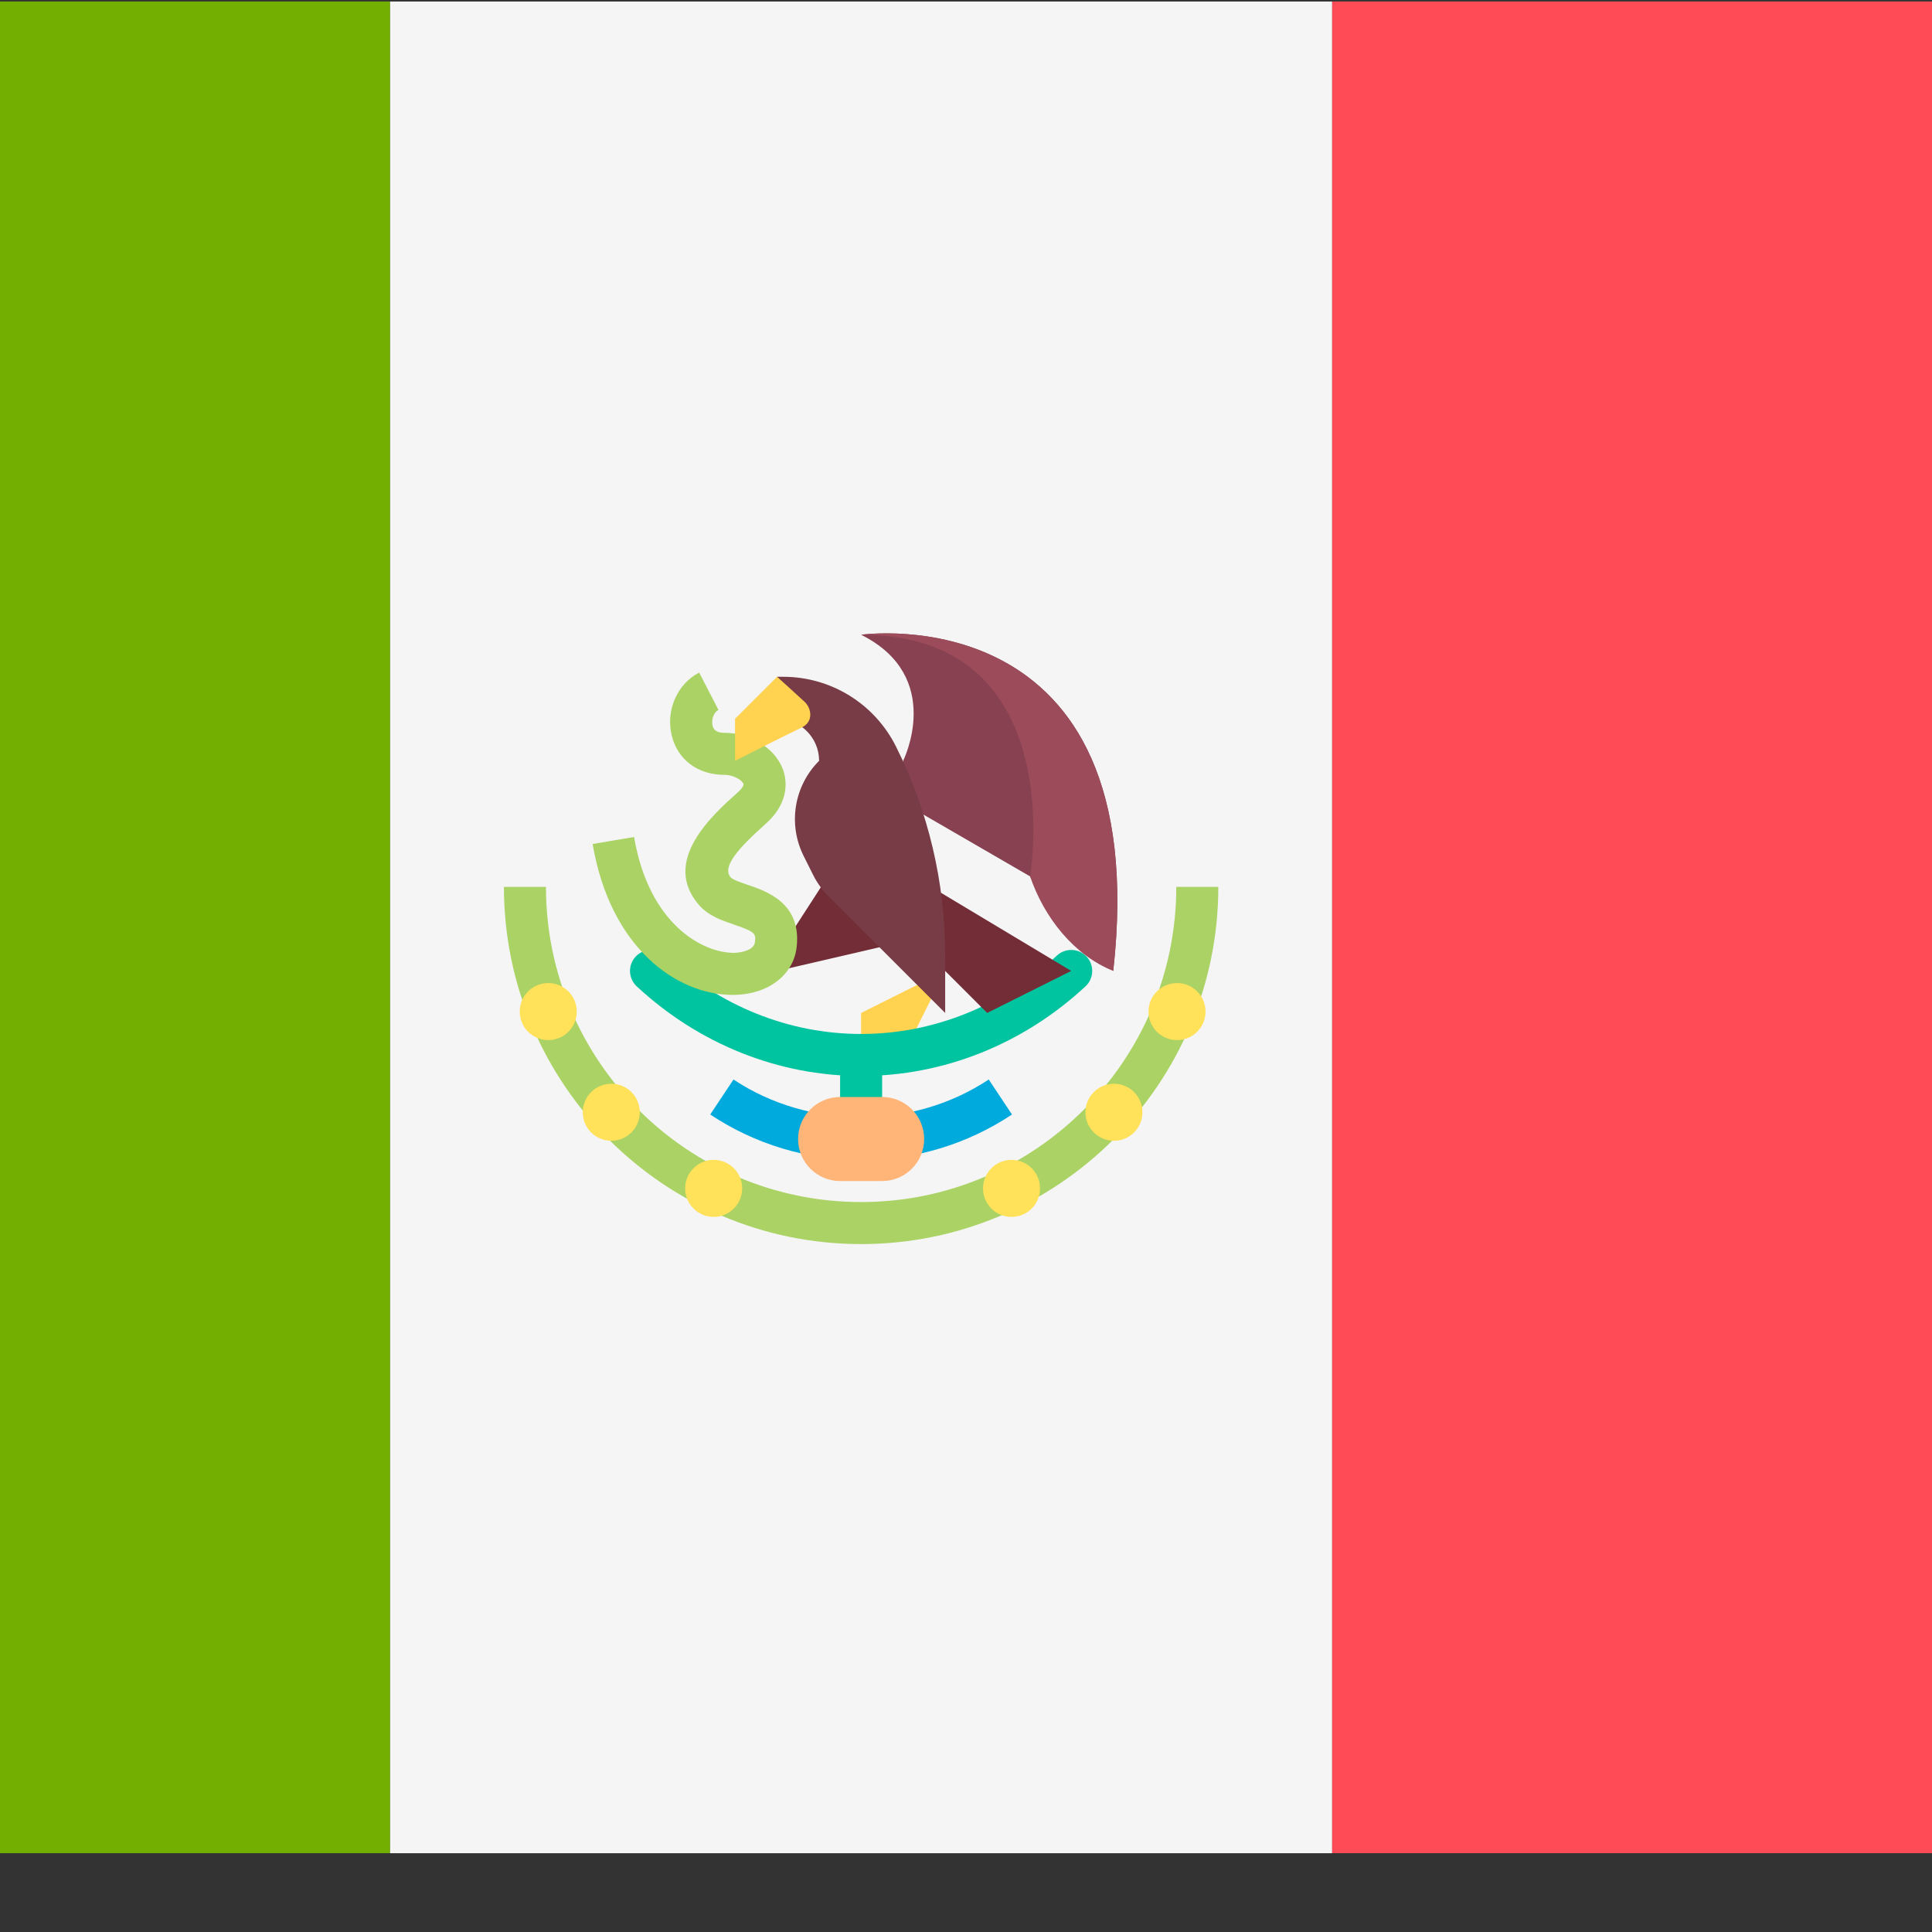 <?xml version="1.0" encoding="iso-8859-1"?>
<!-- Generator: Adobe Illustrator 19.0.0, SVG Export Plug-In . SVG Version: 6.00 Build 0)  -->
<svg xmlns="http://www.w3.org/2000/svg" xmlns:xlink="http://www.w3.org/1999/xlink" version="1.1" id="Layer_1" x="0px" y="0px" viewBox="100 88 350 350" style="enable-background:new 0 0 512 512;" xml:space="preserve">
<rect x="100" y="88" width="350" height="350" fill="#333333" stroke="none"/>
<path style="fill:#73AF00;" d="M170.667,423.721H8.828c-4.875,0-8.828-3.953-8.828-8.828V97.1c0-4.875,3.953-8.828,8.828-8.828  h161.839V423.721z"/>
<rect x="170.67" y="88.277" style="fill:#F5F5F5;" width="170.67" height="335.45"/>
<path style="fill:#FF4B55;" d="M503.172,423.721H341.333V88.273h161.839c4.875,0,8.828,3.953,8.828,8.828v317.793  C512,419.77,508.047,423.721,503.172,423.721z"/>
<polygon style="fill:#FFD250;" points="271.225,263.893 256,271.507 256,279.12 263.613,279.12 "/>
<g>
	<path style="fill:#00C3A0;" d="M256,298.151c-2.104,0-3.807-1.703-3.807-3.807v-15.225c0-2.104,1.703-3.807,3.807-3.807   s3.807,1.703,3.807,3.807v15.225C259.807,296.448,258.104,298.151,256,298.151z"/>
	<path style="fill:#00C3A0;" d="M256,282.926c-14.951,0-29.388-5.769-40.654-16.244c-1.539-1.431-1.628-3.84-0.198-5.378   c1.442-1.535,3.848-1.617,5.378-0.198c9.854,9.163,22.452,14.207,35.473,14.207c13.021,0,25.619-5.044,35.473-14.207   c1.535-1.423,3.94-1.345,5.378,0.198c1.431,1.539,1.342,3.948-0.198,5.378C285.388,277.158,270.951,282.926,256,282.926z"/>
</g>
<path style="fill:#00AADC;" d="M256,298.151c-9.758,0-19.21-2.851-27.336-8.248l4.215-6.342c13.739,9.129,32.503,9.129,46.241,0  l4.215,6.342C275.21,295.301,265.758,298.151,256,298.151z"/>
<polygon style="fill:#732D37;" points="249.973,246.764 241.568,259.771 240.14,264.052 262.027,258.977 "/>
<path style="fill:#AAD264;" d="M232.704,268.236c-10.062,0-22.14-8.468-25.344-27.336l7.509-1.271  c2.662,15.69,12.314,21.005,18.11,20.991c1.777-0.049,3.631-0.662,3.777-1.918c0.171-1.502,0.212-1.858-3.769-3.204  c-2.164-0.733-4.617-1.561-6.338-3.531c-6.963-7.951,2.464-16.366,6.993-20.41c0.799-0.714,1.13-1.32,1.045-1.55  c-0.249-0.651-1.743-1.635-3.427-1.635c-4.836,0-8.505-2.732-9.571-7.126c-1.108-4.55,0.985-9.345,4.97-11.404l3.495,6.765  c-0.934,0.483-1.304,1.858-1.067,2.84c0.093,0.394,0.32,1.312,2.175,1.312c4.661,0,9.096,2.751,10.538,6.535  c0.617,1.613,1.546,5.806-3.085,9.943c-5,4.465-7.992,7.825-6.334,9.717c0.375,0.427,1.985,0.974,3.048,1.331  c3.427,1.16,9.806,3.316,8.892,11.289c-0.573,5.014-5.048,8.493-11.129,8.658C233.028,268.232,232.864,268.236,232.704,268.236z"/>
<path style="fill:#874150;" d="M263.613,225.83c0,0,7.613-15.225-7.613-22.838c0,0,53.289-7.613,45.676,60.902l-0.003-0.003  c-4.996-3.997-12.414-11.302-15.063-17.126l-22.997-13.323V225.83L263.613,225.83z"/>
<path style="fill:#732D37;" d="M256,241.055l38.063,22.838c0,0,0,0-15.225,7.613L256,248.669V241.055z"/>
<path style="fill:#783C46;" d="M240.775,218.217L240.775,218.217c4.204,0,7.613,3.409,7.613,7.613l-0.008,0.008  c-4.542,4.542-5.667,11.479-2.795,17.224l1.72,3.441c0.717,1.434,1.661,2.744,2.795,3.878l21.127,21.127v-10.521  c0-13.107-3.051-26.034-8.913-37.757l0,0c-3.869-7.737-11.777-12.625-20.427-12.625h-1.111v7.614h-0.001V218.217z"/>
<path style="fill:#FFD250;" d="M240.775,210.604l-7.613,7.613v7.613c0,0,9.056-4.591,12.108-6.054  c2.133-1.022,1.745-3.439,0.521-4.604C244.838,214.266,240.775,210.604,240.775,210.604z"/>
<path style="fill:#AAD264;" d="M256,313.376c-35.681,0-64.708-29.027-64.708-64.708h7.613c0,31.485,25.611,57.096,57.096,57.096  s57.096-25.611,57.096-57.096h7.613C320.708,284.349,291.681,313.376,256,313.376z"/>
<g>
	<circle style="fill:#FFE15A;" cx="199.32" cy="271.258" r="5.166"/>
	<circle style="fill:#FFE15A;" cx="210.74" cy="289.497" r="5.166"/>
	<circle style="fill:#FFE15A;" cx="229.29" cy="303.288" r="5.166"/>
	<circle style="fill:#FFE15A;" cx="313.23" cy="271.258" r="5.166"/>
	<circle style="fill:#FFE15A;" cx="301.8" cy="289.497" r="5.166"/>
	<circle style="fill:#FFE15A;" cx="283.25" cy="303.288" r="5.166"/>
</g>
<path style="fill:#FFB478;" d="M259.807,301.957h-7.613c-4.204,0-7.613-3.409-7.613-7.613l0,0c0-4.204,3.409-7.613,7.613-7.613  h7.613c4.204,0,7.613,3.409,7.613,7.613l0,0C267.42,298.549,264.011,301.957,259.807,301.957z"/>
<path style="fill:#9B4B5A;" d="M286.61,246.764c2.538,7.454,7.93,14.274,15.063,17.126l0.003,0.003  C309.289,195.38,256,202.992,256,202.992C294.063,202.992,286.61,246.764,286.61,246.764z"/>
<g>
</g>
<g>
</g>
<g>
</g>
<g>
</g>
<g>
</g>
<g>
</g>
<g>
</g>
<g>
</g>
<g>
</g>
<g>
</g>
<g>
</g>
<g>
</g>
<g>
</g>
<g>
</g>
<g>
</g>
</svg>
